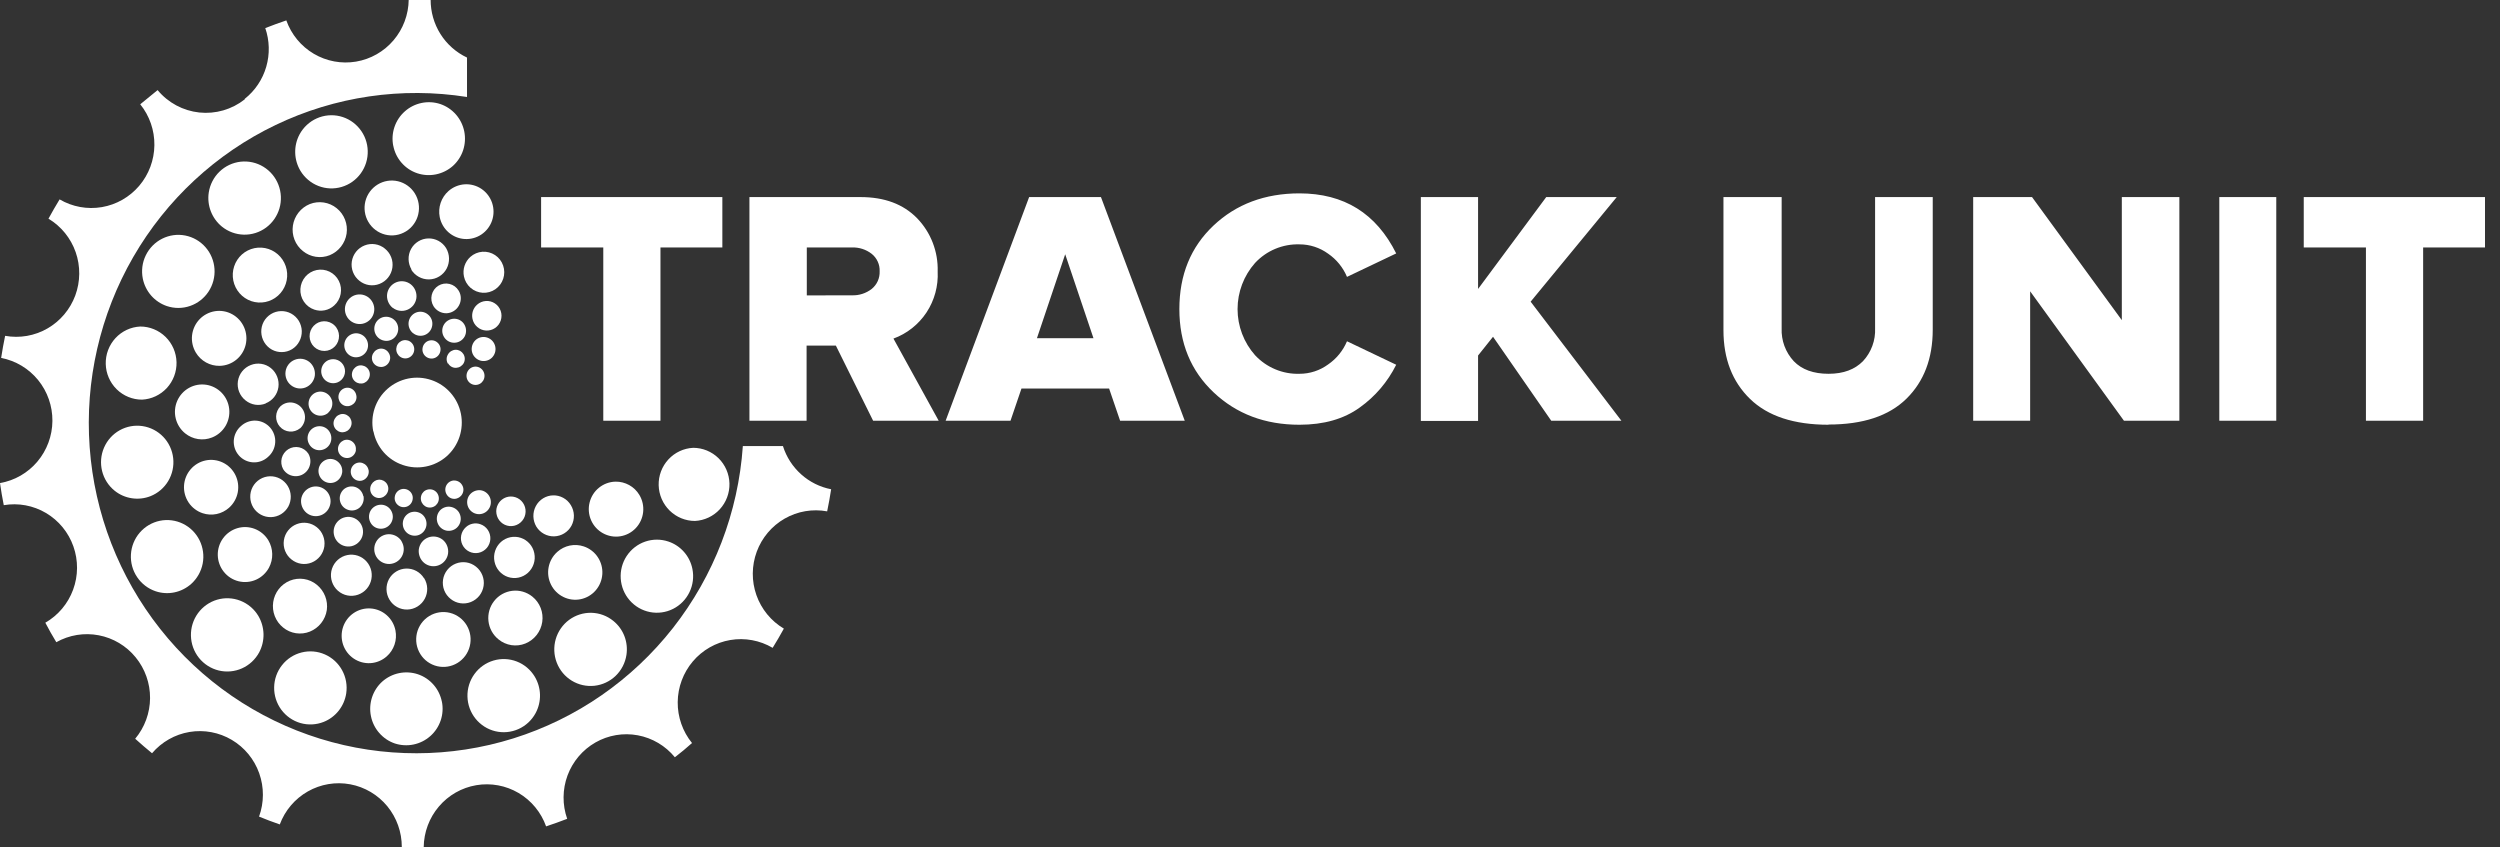 <svg width="118" height="40" viewBox="0 0 118 40" fill="none" xmlns="http://www.w3.org/2000/svg">
<rect x="0" y="0" width="118" height="40" fill="#333333" stroke="none"/>
<g clip-path="url(#clip0)">
<path d="M11.549 4.691C10.941 5.169 10.173 5.391 9.406 5.31C8.639 5.228 7.933 4.849 7.439 4.253C7.168 4.476 6.895 4.7 6.619 4.922C7.059 5.467 7.296 6.15 7.287 6.853C7.279 7.556 7.026 8.233 6.573 8.767C6.12 9.301 5.496 9.658 4.809 9.776C4.122 9.893 3.416 9.764 2.813 9.411C2.631 9.709 2.457 10.013 2.288 10.322C2.886 10.681 3.341 11.241 3.572 11.903C3.803 12.566 3.796 13.289 3.553 13.947C3.309 14.605 2.844 15.156 2.239 15.504C1.635 15.852 0.928 15.975 0.242 15.851C0.17 16.198 0.108 16.544 0.054 16.894C0.739 17.026 1.357 17.395 1.799 17.939C2.242 18.483 2.48 19.167 2.474 19.87C2.468 20.573 2.216 21.252 1.764 21.788C1.312 22.324 0.688 22.682 0 22.801C0.05 23.153 0.11 23.504 0.178 23.844C0.865 23.727 1.571 23.858 2.172 24.214C2.773 24.57 3.23 25.127 3.464 25.789C3.698 26.451 3.694 27.175 3.451 27.833C3.209 28.492 2.744 29.044 2.139 29.392C2.302 29.705 2.475 30.011 2.658 30.312C3.267 29.97 3.975 29.854 4.659 29.985C5.343 30.115 5.961 30.483 6.403 31.026C6.846 31.568 7.087 32.249 7.083 32.951C7.079 33.653 6.83 34.332 6.381 34.869C6.64 35.102 6.905 35.332 7.176 35.553C7.631 35.02 8.256 34.664 8.944 34.549C9.632 34.434 10.339 34.566 10.94 34.922C11.542 35.278 12 35.835 12.235 36.498C12.47 37.16 12.467 37.884 12.227 38.544C12.547 38.676 12.873 38.799 13.206 38.913C13.451 38.254 13.919 37.703 14.527 37.357C15.134 37.011 15.844 36.891 16.53 37.019C17.216 37.147 17.837 37.514 18.282 38.056C18.727 38.599 18.968 39.281 18.965 39.985C19.314 39.998 19.664 40 19.999 39.985C20.007 39.282 20.26 38.603 20.714 38.069C21.168 37.534 21.793 37.178 22.481 37.061C23.169 36.944 23.876 37.075 24.479 37.43C25.081 37.785 25.54 38.343 25.776 39.005C26.111 38.894 26.443 38.775 26.771 38.648C26.538 37.986 26.544 37.261 26.787 36.602C27.031 35.944 27.497 35.392 28.104 35.045C28.71 34.699 29.419 34.578 30.105 34.706C30.79 34.834 31.41 35.201 31.854 35.743C32.129 35.534 32.4 35.303 32.663 35.071C32.22 34.526 31.981 33.842 31.988 33.138C31.995 32.434 32.248 31.755 32.701 31.219C33.155 30.684 33.781 30.326 34.47 30.209C35.158 30.092 35.866 30.223 36.469 30.578C36.652 30.282 36.829 29.98 36.998 29.671C36.396 29.314 35.937 28.754 35.703 28.09C35.469 27.426 35.475 26.7 35.718 26.04C35.962 25.379 36.429 24.826 37.037 24.478C37.645 24.13 38.354 24.009 39.042 24.136C39.114 23.79 39.176 23.443 39.23 23.093C38.704 22.991 38.215 22.748 37.815 22.389C37.414 22.03 37.117 21.57 36.955 21.055H35.062C34.846 24.187 33.696 27.179 31.764 29.641C29.832 32.103 27.208 33.919 24.235 34.851C21.263 35.783 18.08 35.789 15.104 34.866C12.128 33.944 9.498 32.137 7.558 29.681C5.618 27.226 4.459 24.238 4.232 21.107C4.005 17.976 4.722 14.849 6.287 12.136C7.853 9.423 10.195 7.249 13.006 5.901C15.817 4.552 18.967 4.091 22.043 4.578V2.717C21.528 2.474 21.093 2.088 20.788 1.604C20.484 1.12 20.324 0.558 20.326 -0.015C19.976 -0.027 19.627 -0.032 19.291 -0.015C19.283 0.688 19.029 1.366 18.575 1.901C18.121 2.435 17.496 2.791 16.808 2.908C16.12 3.024 15.413 2.893 14.811 2.538C14.209 2.183 13.75 1.625 13.514 0.963C13.179 1.074 12.85 1.199 12.521 1.326C12.724 1.915 12.74 2.552 12.567 3.151C12.394 3.749 12.04 4.278 11.555 4.663L11.549 4.691Z" fill="white"/>
<path d="M31.174 19.858H28.475V11.68H25.54V9.302H34.095V11.68H31.174V19.862V19.858ZM44.314 19.858H41.211L39.453 16.312H38.071V19.858H35.373V9.302H40.617C41.747 9.302 42.636 9.635 43.286 10.299C43.607 10.631 43.859 11.025 44.026 11.457C44.193 11.889 44.272 12.351 44.258 12.815C44.292 13.498 44.108 14.175 43.733 14.745C43.357 15.315 42.809 15.748 42.171 15.981L44.306 19.858H44.314ZM40.216 13.939C40.55 13.95 40.877 13.844 41.143 13.639C41.266 13.539 41.365 13.412 41.43 13.267C41.495 13.122 41.526 12.963 41.519 12.804C41.526 12.647 41.495 12.49 41.429 12.347C41.364 12.204 41.266 12.078 41.143 11.98C40.877 11.775 40.55 11.669 40.216 11.68H38.081V13.943L40.216 13.939ZM55.937 19.858H52.869L52.35 18.34H48.213L47.696 19.858H44.634L48.575 9.302H51.965L55.92 19.858H55.937ZM51.612 15.964L50.277 12.001L48.943 15.964H51.612ZM61.334 20.048C59.712 20.048 58.362 19.539 57.284 18.521C56.205 17.503 55.666 16.192 55.666 14.588C55.666 12.973 56.203 11.66 57.275 10.648C58.348 9.635 59.701 9.129 61.334 9.127C63.437 9.127 64.959 10.072 65.901 11.962L63.578 13.069C63.393 12.627 63.085 12.247 62.691 11.976C62.296 11.688 61.821 11.533 61.334 11.534C60.943 11.522 60.554 11.594 60.192 11.746C59.831 11.897 59.506 12.124 59.238 12.412C58.707 13.011 58.413 13.786 58.413 14.589C58.413 15.392 58.707 16.167 59.238 16.765C59.506 17.053 59.831 17.28 60.193 17.431C60.554 17.583 60.943 17.655 61.334 17.643C61.822 17.644 62.297 17.489 62.691 17.199C63.084 16.929 63.392 16.55 63.578 16.108L65.901 17.216C65.501 18.02 64.911 18.713 64.182 19.233C63.434 19.776 62.484 20.048 61.334 20.048ZM76.527 19.858H73.218L70.471 15.895L69.765 16.78V19.867H67.064V9.302H69.765V13.639L72.982 9.302H76.31L72.246 14.239L76.529 19.858H76.527ZM86.308 20.048C84.675 20.048 83.44 19.642 82.603 18.83C81.766 18.018 81.347 16.936 81.347 15.585V9.302H84.094V15.491C84.082 15.776 84.126 16.061 84.224 16.328C84.323 16.596 84.473 16.841 84.667 17.049C85.048 17.445 85.596 17.643 86.308 17.643C87.019 17.643 87.549 17.435 87.931 17.049C88.125 16.841 88.276 16.596 88.374 16.328C88.473 16.061 88.517 15.776 88.504 15.491V9.302H91.225V15.56C91.225 16.919 90.811 18.006 89.983 18.82C89.156 19.633 87.929 20.039 86.303 20.038L86.308 20.048ZM102.856 19.858H100.25L95.823 13.749V19.858H93.134V9.302H95.912L100.15 15.111V9.302H102.866V19.858H102.856ZM107.44 19.858H104.751V9.302H107.44V19.858ZM114.361 19.858H111.672V11.68H108.737V9.302H117.292V11.68H114.372V19.862L114.361 19.858Z" fill="white"/>
<path fill-rule="evenodd" clip-rule="evenodd" d="M18.563 6.883C18.621 7.181 18.756 7.458 18.956 7.685C19.155 7.913 19.41 8.083 19.696 8.178C19.982 8.273 20.287 8.29 20.581 8.23C20.876 8.169 21.15 8.032 21.376 7.832C21.599 7.631 21.766 7.375 21.86 7.089C21.954 6.803 21.972 6.497 21.913 6.201C21.853 5.906 21.718 5.631 21.52 5.405C21.322 5.179 21.069 5.009 20.786 4.912C20.501 4.817 20.196 4.798 19.902 4.859C19.608 4.919 19.334 5.056 19.109 5.256C18.882 5.456 18.713 5.712 18.617 5.999C18.521 6.287 18.502 6.594 18.563 6.891V6.883Z" fill="white"/>
<path fill-rule="evenodd" clip-rule="evenodd" d="M10.474 10.696C10.768 10.934 11.132 11.067 11.508 11.076C11.886 11.084 12.255 10.967 12.559 10.742C12.863 10.517 13.085 10.197 13.191 9.832C13.296 9.467 13.279 9.077 13.142 8.723C13.006 8.368 12.757 8.07 12.434 7.872C12.112 7.675 11.734 7.591 11.359 7.632C10.984 7.674 10.633 7.839 10.361 8.102C10.089 8.365 9.91 8.712 9.853 9.088C9.808 9.387 9.842 9.693 9.951 9.975C10.06 10.257 10.24 10.505 10.474 10.696Z" fill="white"/>
<path fill-rule="evenodd" clip-rule="evenodd" d="M20.755 10.247C20.811 10.526 20.956 10.778 21.169 10.965C21.381 11.152 21.649 11.263 21.93 11.281C22.212 11.3 22.491 11.223 22.726 11.065C22.96 10.907 23.136 10.675 23.227 10.406C23.317 10.137 23.317 9.845 23.227 9.576C23.136 9.306 22.96 9.075 22.726 8.916C22.491 8.758 22.212 8.682 21.93 8.7C21.649 8.719 21.381 8.83 21.169 9.017C20.999 9.167 20.871 9.36 20.798 9.576C20.725 9.792 20.711 10.024 20.755 10.247Z" fill="white"/>
<path fill-rule="evenodd" clip-rule="evenodd" d="M14.295 11.849C14.47 11.992 14.68 12.086 14.903 12.12C15.126 12.155 15.353 12.129 15.563 12.045C15.771 11.959 15.954 11.82 16.093 11.643C16.233 11.465 16.325 11.253 16.359 11.029C16.393 10.805 16.367 10.575 16.284 10.364C16.202 10.153 16.066 9.967 15.89 9.826C15.714 9.684 15.504 9.592 15.282 9.558C15.059 9.524 14.832 9.549 14.622 9.632C14.413 9.717 14.23 9.855 14.09 10.033C13.95 10.211 13.859 10.423 13.825 10.648C13.792 10.872 13.818 11.101 13.9 11.312C13.982 11.523 14.119 11.708 14.295 11.849Z" fill="white"/>
<path fill-rule="evenodd" clip-rule="evenodd" d="M16.963 13.253C17.095 13.36 17.252 13.43 17.42 13.456C17.587 13.481 17.758 13.462 17.915 13.399C18.074 13.337 18.213 13.234 18.319 13.1C18.426 12.966 18.495 12.806 18.52 12.637C18.545 12.467 18.525 12.294 18.462 12.135C18.399 11.975 18.295 11.836 18.161 11.73C18.029 11.623 17.872 11.553 17.705 11.528C17.538 11.502 17.367 11.522 17.21 11.584C17.051 11.646 16.911 11.749 16.805 11.883C16.699 12.017 16.63 12.177 16.605 12.346C16.58 12.516 16.6 12.689 16.663 12.848C16.726 13.008 16.829 13.147 16.963 13.253Z" fill="white"/>
<path fill-rule="evenodd" clip-rule="evenodd" d="M21.898 13.048C21.941 13.257 22.051 13.446 22.211 13.585C22.372 13.724 22.573 13.806 22.784 13.819C22.995 13.831 23.205 13.773 23.38 13.653C23.555 13.533 23.686 13.358 23.752 13.156C23.819 12.954 23.817 12.735 23.748 12.533C23.679 12.331 23.546 12.159 23.369 12.041C23.192 11.924 22.982 11.868 22.771 11.883C22.56 11.898 22.36 11.983 22.202 12.124C22.075 12.238 21.98 12.383 21.926 12.545C21.873 12.707 21.863 12.881 21.898 13.048Z" fill="white"/>
<path fill-rule="evenodd" clip-rule="evenodd" d="M18.538 14.527C18.633 14.602 18.747 14.65 18.867 14.667C18.987 14.684 19.109 14.669 19.222 14.623C19.334 14.578 19.433 14.504 19.509 14.409C19.584 14.313 19.634 14.199 19.652 14.079C19.669 13.957 19.654 13.832 19.609 13.718C19.564 13.604 19.491 13.503 19.396 13.426C19.3 13.349 19.186 13.299 19.065 13.281C18.943 13.263 18.82 13.277 18.706 13.323C18.592 13.368 18.492 13.443 18.416 13.54C18.34 13.637 18.291 13.752 18.273 13.874C18.257 13.996 18.272 14.12 18.317 14.234C18.362 14.348 18.435 14.449 18.529 14.527H18.538Z" fill="white"/>
<path fill-rule="evenodd" clip-rule="evenodd" d="M22.3 15.044C22.33 15.195 22.409 15.331 22.525 15.432C22.64 15.533 22.785 15.592 22.937 15.601C23.089 15.611 23.24 15.569 23.367 15.483C23.493 15.397 23.588 15.271 23.636 15.125C23.684 14.979 23.683 14.821 23.634 14.676C23.584 14.53 23.488 14.406 23.36 14.321C23.233 14.236 23.082 14.196 22.93 14.207C22.777 14.218 22.633 14.279 22.519 14.381C22.427 14.462 22.359 14.566 22.32 14.683C22.282 14.799 22.275 14.924 22.3 15.044Z" fill="white"/>
<path fill-rule="evenodd" clip-rule="evenodd" d="M19.497 15.724C19.573 15.787 19.665 15.828 19.762 15.843C19.86 15.858 19.96 15.847 20.051 15.811C20.143 15.775 20.224 15.715 20.285 15.637C20.347 15.559 20.386 15.466 20.401 15.368C20.417 15.269 20.406 15.168 20.37 15.075C20.333 14.982 20.272 14.901 20.194 14.84C20.117 14.777 20.025 14.735 19.927 14.72C19.829 14.704 19.729 14.716 19.637 14.752C19.546 14.789 19.465 14.85 19.404 14.928C19.343 15.005 19.303 15.098 19.288 15.196C19.274 15.295 19.285 15.395 19.321 15.488C19.357 15.58 19.416 15.662 19.492 15.724H19.497Z" fill="white"/>
<path fill-rule="evenodd" clip-rule="evenodd" d="M15.322 16.565C15.414 16.563 15.504 16.543 15.587 16.506C15.671 16.468 15.746 16.415 15.809 16.349C15.873 16.282 15.922 16.204 15.955 16.118C15.988 16.032 16.004 15.94 16.002 15.848C16 15.756 15.98 15.666 15.943 15.581C15.906 15.497 15.854 15.421 15.787 15.357C15.722 15.294 15.644 15.244 15.559 15.211C15.474 15.177 15.383 15.161 15.291 15.163C15.107 15.167 14.932 15.245 14.805 15.38C14.677 15.514 14.608 15.694 14.612 15.88C14.616 16.066 14.693 16.242 14.826 16.371C14.96 16.499 15.138 16.569 15.322 16.565Z" fill="white"/>
<path fill-rule="evenodd" clip-rule="evenodd" d="M13.302 16.619C13.472 16.618 13.639 16.571 13.785 16.482C13.931 16.392 14.05 16.265 14.129 16.112C14.209 15.962 14.248 15.794 14.244 15.624C14.239 15.454 14.19 15.288 14.102 15.142C14.014 14.999 13.891 14.881 13.743 14.8C13.596 14.72 13.43 14.679 13.263 14.684C13.095 14.688 12.932 14.736 12.789 14.824C12.646 14.912 12.528 15.036 12.447 15.184C12.367 15.334 12.327 15.503 12.332 15.674C12.337 15.844 12.386 16.011 12.474 16.156C12.562 16.302 12.686 16.421 12.834 16.503C12.982 16.584 13.149 16.624 13.318 16.619H13.302Z" fill="white"/>
<path fill-rule="evenodd" clip-rule="evenodd" d="M16.825 16.863C16.924 16.86 17.021 16.83 17.105 16.778C17.19 16.726 17.259 16.652 17.307 16.565C17.353 16.477 17.375 16.38 17.372 16.281C17.368 16.182 17.34 16.086 17.288 16.002C17.237 15.917 17.165 15.848 17.079 15.801C16.993 15.753 16.896 15.729 16.798 15.73C16.7 15.733 16.603 15.762 16.519 15.814C16.435 15.866 16.366 15.939 16.318 16.027C16.271 16.114 16.248 16.213 16.25 16.312C16.253 16.412 16.281 16.509 16.333 16.594C16.384 16.679 16.456 16.749 16.543 16.797C16.629 16.845 16.727 16.868 16.825 16.865V16.863Z" fill="white"/>
<path fill-rule="evenodd" clip-rule="evenodd" d="M20.1 16.83C20.158 16.877 20.229 16.908 20.303 16.919C20.378 16.931 20.454 16.922 20.524 16.894C20.594 16.866 20.655 16.82 20.701 16.76C20.748 16.701 20.778 16.63 20.788 16.554C20.801 16.48 20.793 16.404 20.765 16.334C20.738 16.263 20.692 16.202 20.633 16.156C20.575 16.108 20.505 16.077 20.43 16.066C20.356 16.055 20.279 16.064 20.209 16.091C20.14 16.119 20.078 16.166 20.032 16.225C19.985 16.285 19.955 16.356 19.945 16.431C19.932 16.506 19.94 16.582 19.968 16.652C19.995 16.722 20.041 16.784 20.1 16.83Z" fill="white"/>
<path fill-rule="evenodd" clip-rule="evenodd" d="M22.274 16.588C22.294 16.685 22.339 16.776 22.405 16.85C22.47 16.924 22.554 16.98 22.647 17.012C22.741 17.044 22.841 17.05 22.938 17.03C23.035 17.011 23.125 16.966 23.199 16.901C23.273 16.834 23.328 16.75 23.36 16.655C23.391 16.56 23.397 16.459 23.377 16.361C23.357 16.263 23.312 16.172 23.246 16.097C23.18 16.023 23.096 15.967 23.002 15.935C22.909 15.903 22.808 15.896 22.711 15.916C22.614 15.936 22.524 15.981 22.45 16.048C22.377 16.115 22.323 16.2 22.292 16.294C22.261 16.389 22.255 16.49 22.274 16.588Z" fill="white"/>
<path fill-rule="evenodd" clip-rule="evenodd" d="M10.373 17.268C10.656 17.261 10.929 17.161 11.15 16.982C11.37 16.804 11.527 16.556 11.594 16.279C11.661 16.002 11.636 15.71 11.522 15.449C11.408 15.187 11.212 14.971 10.964 14.834C10.716 14.696 10.43 14.645 10.15 14.688C9.87 14.732 9.612 14.867 9.416 15.072C9.22 15.278 9.097 15.544 9.065 15.828C9.034 16.111 9.097 16.398 9.243 16.642C9.36 16.837 9.526 16.998 9.725 17.108C9.923 17.218 10.146 17.273 10.373 17.268Z" fill="white"/>
<path fill-rule="evenodd" clip-rule="evenodd" d="M17.998 17.322C18.073 17.319 18.146 17.297 18.21 17.257C18.274 17.217 18.326 17.161 18.362 17.095C18.399 17.028 18.418 16.953 18.416 16.877C18.414 16.801 18.391 16.727 18.35 16.663C18.312 16.597 18.258 16.543 18.192 16.507C18.127 16.47 18.052 16.452 17.977 16.454C17.903 16.457 17.83 16.479 17.766 16.519C17.702 16.558 17.65 16.614 17.613 16.68C17.574 16.745 17.554 16.819 17.554 16.895C17.554 16.972 17.574 17.046 17.613 17.111C17.652 17.176 17.707 17.23 17.773 17.266C17.839 17.303 17.913 17.321 17.988 17.32L17.998 17.322Z" fill="white"/>
<path fill-rule="evenodd" clip-rule="evenodd" d="M22.027 17.823C22.041 17.897 22.075 17.966 22.125 18.023C22.174 18.08 22.238 18.122 22.309 18.146C22.38 18.171 22.456 18.175 22.53 18.16C22.604 18.145 22.672 18.111 22.728 18.06C22.783 18.009 22.825 17.945 22.848 17.873C22.871 17.801 22.875 17.724 22.86 17.65C22.845 17.576 22.811 17.507 22.761 17.45C22.711 17.393 22.648 17.351 22.577 17.326C22.507 17.302 22.431 17.297 22.358 17.313C22.285 17.328 22.218 17.363 22.163 17.414C22.106 17.465 22.064 17.531 22.04 17.604C22.017 17.677 22.013 17.756 22.029 17.831L22.027 17.823Z" fill="white"/>
<path fill-rule="evenodd" clip-rule="evenodd" d="M6.704 18.863C7.15 18.841 7.57 18.644 7.875 18.314C8.179 17.983 8.343 17.546 8.332 17.096C8.321 16.645 8.135 16.217 7.815 15.902C7.495 15.588 7.066 15.411 6.619 15.412C6.172 15.434 5.752 15.631 5.448 15.961C5.144 16.292 4.98 16.729 4.991 17.179C5.002 17.63 5.187 18.058 5.507 18.373C5.827 18.688 6.257 18.864 6.704 18.863Z" fill="white"/>
<path fill-rule="evenodd" clip-rule="evenodd" d="M16.681 19.064C16.74 19.014 16.783 18.948 16.807 18.874C16.831 18.801 16.834 18.722 16.815 18.646C16.8 18.572 16.766 18.503 16.716 18.446C16.666 18.389 16.603 18.346 16.532 18.321C16.462 18.298 16.386 18.294 16.314 18.309C16.241 18.325 16.174 18.359 16.118 18.409C16.061 18.46 16.019 18.526 15.995 18.599C15.972 18.672 15.968 18.75 15.984 18.826C16 18.9 16.034 18.969 16.084 19.026C16.133 19.083 16.196 19.126 16.267 19.151C16.338 19.174 16.413 19.178 16.486 19.163C16.558 19.147 16.625 19.113 16.681 19.064Z" fill="white"/>
<path fill-rule="evenodd" clip-rule="evenodd" d="M15.499 19.468C15.573 19.402 15.628 19.318 15.659 19.223C15.69 19.128 15.695 19.027 15.675 18.93C15.653 18.834 15.607 18.745 15.542 18.672C15.476 18.599 15.393 18.544 15.3 18.513C15.207 18.481 15.106 18.475 15.01 18.495C14.913 18.515 14.823 18.561 14.75 18.628C14.677 18.694 14.622 18.779 14.591 18.873C14.561 18.968 14.555 19.068 14.574 19.166C14.594 19.263 14.638 19.354 14.704 19.429C14.769 19.504 14.853 19.56 14.947 19.592C15.04 19.623 15.141 19.63 15.238 19.61C15.335 19.59 15.425 19.545 15.499 19.479V19.468Z" fill="white"/>
<path fill-rule="evenodd" clip-rule="evenodd" d="M14.163 20.219C14.254 20.138 14.322 20.033 14.361 19.917C14.399 19.8 14.407 19.675 14.382 19.555C14.358 19.435 14.302 19.323 14.221 19.231C14.14 19.14 14.036 19.071 13.921 19.032C13.805 18.992 13.682 18.985 13.562 19.009C13.443 19.034 13.332 19.09 13.242 19.172C13.114 19.298 13.039 19.468 13.033 19.648C13.026 19.828 13.089 20.003 13.208 20.137C13.326 20.272 13.492 20.355 13.67 20.369C13.848 20.384 14.024 20.328 14.163 20.215V20.219Z" fill="white"/>
<path fill-rule="evenodd" clip-rule="evenodd" d="M16.793 21.25C16.805 21.175 16.797 21.099 16.77 21.029C16.742 20.959 16.697 20.897 16.638 20.851C16.581 20.804 16.512 20.773 16.44 20.761C16.367 20.749 16.293 20.757 16.224 20.784C16.155 20.814 16.094 20.86 16.047 20.92C16 20.979 15.969 21.05 15.957 21.124C15.946 21.199 15.954 21.276 15.981 21.346C16.009 21.416 16.054 21.478 16.112 21.525C16.171 21.573 16.241 21.603 16.315 21.614C16.389 21.626 16.465 21.617 16.534 21.59C16.604 21.561 16.666 21.515 16.712 21.455C16.759 21.396 16.79 21.325 16.801 21.25H16.793Z" fill="white"/>
<path fill-rule="evenodd" clip-rule="evenodd" d="M12.648 21.569C12.746 21.485 12.827 21.383 12.886 21.268C12.944 21.153 12.979 21.027 12.989 20.898C12.999 20.769 12.983 20.639 12.942 20.516C12.901 20.394 12.837 20.28 12.752 20.183C12.667 20.086 12.564 20.007 12.449 19.95C12.333 19.894 12.208 19.861 12.08 19.854C11.951 19.847 11.823 19.866 11.702 19.91C11.582 19.953 11.471 20.021 11.376 20.108C11.278 20.192 11.197 20.294 11.139 20.409C11.08 20.524 11.045 20.65 11.035 20.779C11.026 20.908 11.042 21.038 11.082 21.16C11.123 21.283 11.188 21.396 11.273 21.494C11.357 21.591 11.46 21.67 11.576 21.727C11.691 21.783 11.817 21.816 11.945 21.823C12.073 21.83 12.201 21.811 12.322 21.767C12.443 21.724 12.554 21.656 12.648 21.569Z" fill="white"/>
<path fill-rule="evenodd" clip-rule="evenodd" d="M16.149 22.317C16.163 22.218 16.152 22.117 16.116 22.024C16.079 21.931 16.019 21.85 15.942 21.788C15.866 21.724 15.774 21.683 15.676 21.668C15.579 21.653 15.479 21.665 15.387 21.702C15.296 21.739 15.216 21.799 15.154 21.876C15.093 21.954 15.053 22.046 15.038 22.144C15.023 22.243 15.035 22.343 15.071 22.436C15.107 22.529 15.166 22.61 15.243 22.672C15.32 22.735 15.412 22.775 15.51 22.791C15.607 22.806 15.707 22.795 15.799 22.759C15.89 22.722 15.97 22.662 16.03 22.584C16.091 22.507 16.131 22.415 16.147 22.317H16.149Z" fill="white"/>
<path fill-rule="evenodd" clip-rule="evenodd" d="M18.269 22.847C18.23 22.783 18.174 22.73 18.109 22.693C18.043 22.657 17.97 22.638 17.895 22.638C17.82 22.642 17.747 22.665 17.683 22.704C17.62 22.744 17.567 22.8 17.53 22.866C17.493 22.931 17.473 23.006 17.473 23.082C17.473 23.157 17.493 23.232 17.53 23.297C17.568 23.363 17.623 23.418 17.689 23.454C17.755 23.491 17.83 23.509 17.905 23.506C17.98 23.503 18.052 23.481 18.116 23.442C18.18 23.402 18.233 23.347 18.269 23.281C18.308 23.216 18.329 23.141 18.329 23.065C18.329 22.989 18.308 22.914 18.269 22.849V22.847Z" fill="white"/>
<path fill-rule="evenodd" clip-rule="evenodd" d="M20.418 23.116C20.347 23.093 20.272 23.088 20.2 23.104C20.127 23.119 20.06 23.152 20.004 23.201C19.949 23.253 19.907 23.317 19.884 23.389C19.861 23.461 19.857 23.538 19.872 23.612C19.887 23.686 19.922 23.755 19.971 23.812C20.021 23.868 20.084 23.911 20.155 23.936C20.226 23.959 20.302 23.964 20.375 23.948C20.449 23.933 20.517 23.898 20.573 23.848C20.628 23.797 20.67 23.733 20.693 23.662C20.716 23.59 20.721 23.513 20.705 23.439C20.69 23.365 20.656 23.296 20.607 23.239C20.557 23.183 20.493 23.14 20.422 23.116H20.418Z" fill="white"/>
<path fill-rule="evenodd" clip-rule="evenodd" d="M10.814 23.963C11.025 23.774 11.168 23.521 11.222 23.242C11.275 22.963 11.236 22.674 11.11 22.42C10.984 22.166 10.778 21.96 10.525 21.836C10.271 21.712 9.984 21.675 9.708 21.732C9.432 21.789 9.182 21.936 8.998 22.151C8.813 22.365 8.703 22.635 8.686 22.919C8.669 23.203 8.746 23.484 8.903 23.72C9.061 23.955 9.291 24.131 9.559 24.222C9.772 24.294 10 24.308 10.221 24.263C10.441 24.217 10.646 24.114 10.814 23.963Z" fill="white"/>
<path fill-rule="evenodd" clip-rule="evenodd" d="M15.595 23.763C15.614 23.641 15.6 23.516 15.555 23.401C15.51 23.286 15.435 23.186 15.338 23.11C15.242 23.034 15.128 22.984 15.007 22.967C14.886 22.949 14.763 22.963 14.649 23.009C14.535 23.054 14.435 23.129 14.359 23.225C14.283 23.322 14.233 23.436 14.215 23.558C14.199 23.68 14.214 23.804 14.259 23.918C14.304 24.032 14.377 24.133 14.472 24.211C14.568 24.288 14.682 24.338 14.803 24.356C14.924 24.374 15.048 24.36 15.162 24.314C15.276 24.269 15.376 24.194 15.452 24.097C15.528 24 15.577 23.885 15.595 23.763Z" fill="white"/>
<path fill-rule="evenodd" clip-rule="evenodd" d="M18.456 24.092C18.405 24.007 18.334 23.937 18.247 23.89C18.161 23.842 18.064 23.819 17.965 23.823C17.866 23.825 17.769 23.854 17.685 23.906C17.6 23.958 17.531 24.031 17.483 24.119C17.437 24.207 17.414 24.306 17.417 24.405C17.42 24.505 17.449 24.602 17.5 24.687C17.55 24.772 17.622 24.842 17.708 24.889C17.795 24.936 17.892 24.959 17.99 24.956C18.089 24.954 18.186 24.925 18.271 24.873C18.356 24.821 18.425 24.747 18.472 24.66C18.52 24.572 18.544 24.473 18.541 24.374C18.538 24.274 18.508 24.177 18.456 24.092Z" fill="white"/>
<path fill-rule="evenodd" clip-rule="evenodd" d="M21.361 23.946C21.267 23.914 21.166 23.906 21.068 23.925C20.971 23.945 20.88 23.989 20.804 24.055C20.732 24.122 20.677 24.207 20.646 24.302C20.616 24.396 20.609 24.497 20.629 24.595C20.648 24.693 20.692 24.785 20.757 24.861C20.822 24.936 20.906 24.993 21 25.026C21.094 25.058 21.195 25.065 21.293 25.045C21.39 25.026 21.481 24.981 21.556 24.915C21.63 24.848 21.686 24.764 21.718 24.669C21.75 24.573 21.756 24.472 21.736 24.373C21.717 24.275 21.672 24.184 21.606 24.109C21.54 24.034 21.455 23.978 21.361 23.946Z" fill="white"/>
<path fill-rule="evenodd" clip-rule="evenodd" d="M22.669 24.741C22.554 24.701 22.43 24.693 22.311 24.718C22.192 24.742 22.081 24.798 21.991 24.881C21.876 24.983 21.798 25.12 21.768 25.272C21.739 25.423 21.76 25.58 21.828 25.719C21.897 25.857 22.008 25.968 22.146 26.036C22.284 26.104 22.439 26.124 22.59 26.093C22.739 26.062 22.875 25.982 22.976 25.865C23.076 25.748 23.135 25.602 23.144 25.448C23.153 25.294 23.112 25.141 23.026 25.013C22.94 24.885 22.814 24.789 22.669 24.741Z" fill="white"/>
<path fill-rule="evenodd" clip-rule="evenodd" d="M15.309 25.782C15.332 25.613 15.312 25.442 15.249 25.285C15.187 25.127 15.084 24.989 14.952 24.884C14.821 24.778 14.664 24.709 14.497 24.684C14.331 24.659 14.161 24.677 14.004 24.739C13.845 24.8 13.706 24.904 13.6 25.037C13.493 25.171 13.424 25.331 13.399 25.501C13.374 25.67 13.394 25.843 13.457 26.003C13.52 26.162 13.624 26.302 13.758 26.407C13.89 26.514 14.047 26.584 14.214 26.61C14.381 26.635 14.552 26.616 14.709 26.553C14.866 26.49 15.004 26.386 15.11 26.253C15.215 26.119 15.284 25.96 15.309 25.792V25.782Z" fill="white"/>
<path fill-rule="evenodd" clip-rule="evenodd" d="M18.958 25.55C18.894 25.446 18.804 25.361 18.698 25.302C18.591 25.244 18.472 25.213 18.35 25.214C18.228 25.216 18.108 25.251 18.003 25.314C17.898 25.377 17.811 25.468 17.752 25.576C17.692 25.683 17.662 25.805 17.664 25.929C17.666 26.052 17.7 26.173 17.763 26.279C17.826 26.385 17.916 26.472 18.023 26.532C18.13 26.592 18.251 26.622 18.373 26.62C18.495 26.618 18.615 26.583 18.72 26.519C18.825 26.456 18.912 26.365 18.971 26.257C19.03 26.15 19.06 26.028 19.057 25.905C19.054 25.781 19.019 25.661 18.954 25.556L18.958 25.55Z" fill="white"/>
<path fill-rule="evenodd" clip-rule="evenodd" d="M24.585 25.387C24.425 25.333 24.254 25.323 24.089 25.357C23.924 25.391 23.77 25.468 23.644 25.581C23.518 25.695 23.423 25.84 23.37 26.002C23.316 26.165 23.306 26.338 23.34 26.505C23.373 26.672 23.449 26.828 23.56 26.955C23.672 27.083 23.814 27.179 23.974 27.233C24.134 27.287 24.306 27.298 24.471 27.264C24.637 27.23 24.79 27.152 24.916 27.039C25.042 26.925 25.137 26.78 25.19 26.618C25.244 26.456 25.254 26.283 25.22 26.115C25.188 25.948 25.112 25.793 25 25.665C24.889 25.537 24.745 25.441 24.585 25.387Z" fill="white"/>
<path fill-rule="evenodd" clip-rule="evenodd" d="M9.022 27.563C9.303 27.311 9.495 26.973 9.567 26.6C9.639 26.227 9.586 25.841 9.418 25.501C9.25 25.162 8.976 24.887 8.637 24.721C8.299 24.555 7.915 24.505 7.546 24.581C7.177 24.657 6.844 24.853 6.596 25.14C6.349 25.426 6.203 25.787 6.18 26.166C6.157 26.545 6.258 26.921 6.469 27.235C6.679 27.55 6.987 27.786 7.344 27.907C7.629 28.003 7.934 28.022 8.228 27.961C8.523 27.901 8.796 27.763 9.022 27.563Z" fill="white"/>
<path fill-rule="evenodd" clip-rule="evenodd" d="M27.558 25.792C27.345 25.719 27.116 25.705 26.895 25.75C26.675 25.796 26.47 25.899 26.302 26.051C26.091 26.239 25.948 26.493 25.895 26.772C25.841 27.051 25.881 27.34 26.007 27.594C26.133 27.848 26.338 28.053 26.592 28.177C26.845 28.302 27.132 28.338 27.408 28.282C27.684 28.225 27.934 28.078 28.119 27.863C28.304 27.648 28.413 27.378 28.43 27.095C28.447 26.811 28.371 26.53 28.213 26.294C28.056 26.059 27.825 25.882 27.558 25.792Z" fill="white"/>
<path fill-rule="evenodd" clip-rule="evenodd" d="M20.013 27.292C19.924 27.149 19.8 27.031 19.653 26.951C19.506 26.871 19.34 26.832 19.173 26.836C19.006 26.84 18.843 26.889 18.7 26.977C18.557 27.064 18.439 27.188 18.358 27.336C18.278 27.486 18.238 27.655 18.243 27.825C18.247 27.996 18.296 28.162 18.385 28.308C18.472 28.453 18.596 28.573 18.745 28.654C18.893 28.735 19.06 28.776 19.229 28.77C19.398 28.766 19.562 28.716 19.706 28.627C19.85 28.538 19.968 28.412 20.049 28.262C20.129 28.112 20.169 27.944 20.164 27.773C20.159 27.603 20.11 27.437 20.021 27.292H20.013Z" fill="white"/>
<path fill-rule="evenodd" clip-rule="evenodd" d="M31.549 25.561C31.192 25.44 30.805 25.442 30.449 25.565C30.093 25.688 29.788 25.927 29.579 26.243C29.371 26.559 29.273 26.936 29.299 27.315C29.324 27.693 29.473 28.053 29.722 28.337C29.971 28.622 30.307 28.816 30.676 28.889C31.046 28.962 31.429 28.91 31.766 28.741C32.103 28.572 32.376 28.296 32.541 27.955C32.707 27.614 32.757 27.228 32.682 26.856C32.623 26.558 32.488 26.282 32.288 26.054C32.089 25.827 31.834 25.656 31.549 25.561Z" fill="white"/>
<path fill-rule="evenodd" clip-rule="evenodd" d="M15.425 28.804C15.457 28.579 15.43 28.35 15.347 28.139C15.264 27.928 15.129 27.743 14.953 27.6C14.778 27.457 14.569 27.363 14.346 27.329C14.123 27.295 13.895 27.322 13.685 27.406C13.477 27.491 13.295 27.629 13.156 27.806C13.018 27.983 12.928 28.195 12.895 28.418C12.862 28.642 12.888 28.87 12.969 29.08C13.051 29.291 13.186 29.476 13.361 29.617C13.535 29.761 13.745 29.854 13.967 29.888C14.19 29.922 14.418 29.896 14.627 29.811C14.835 29.727 15.019 29.589 15.159 29.411C15.299 29.233 15.391 29.022 15.425 28.797V28.804Z" fill="white"/>
<path fill-rule="evenodd" clip-rule="evenodd" d="M22.035 29.526C21.948 29.378 21.833 29.248 21.697 29.146C21.56 29.043 21.405 28.968 21.24 28.927C21.074 28.885 20.903 28.877 20.734 28.903C20.566 28.929 20.404 28.988 20.259 29.078C20.113 29.167 19.987 29.285 19.887 29.424C19.788 29.563 19.716 29.721 19.677 29.888C19.639 30.056 19.633 30.229 19.661 30.398C19.69 30.568 19.751 30.73 19.842 30.875C20.022 31.163 20.307 31.367 20.636 31.445C20.964 31.522 21.309 31.466 21.597 31.289C21.885 31.112 22.093 30.828 22.174 30.498C22.256 30.168 22.206 29.818 22.035 29.526Z" fill="white"/>
<path fill-rule="evenodd" clip-rule="evenodd" d="M16.342 32.725C16.398 32.349 16.329 31.966 16.147 31.634C15.964 31.301 15.678 31.039 15.333 30.888C14.988 30.736 14.602 30.704 14.237 30.796C13.871 30.887 13.546 31.098 13.312 31.395C13.077 31.692 12.946 32.059 12.94 32.439C12.933 32.818 13.051 33.19 13.275 33.495C13.499 33.8 13.816 34.022 14.178 34.127C14.54 34.232 14.926 34.213 15.277 34.074C15.556 33.963 15.801 33.78 15.988 33.543C16.175 33.306 16.297 33.024 16.342 32.725Z" fill="white"/>
<path fill-rule="evenodd" clip-rule="evenodd" d="M25.237 31.933C25.04 31.608 24.742 31.358 24.391 31.222C24.039 31.086 23.652 31.07 23.291 31.178C22.929 31.285 22.613 31.51 22.391 31.818C22.169 32.125 22.054 32.498 22.064 32.878C22.073 33.258 22.207 33.624 22.444 33.92C22.681 34.215 23.008 34.424 23.374 34.513C23.741 34.602 24.126 34.566 24.471 34.412C24.816 34.258 25.1 33.993 25.28 33.66C25.424 33.393 25.495 33.093 25.488 32.79C25.48 32.487 25.393 32.191 25.237 31.933Z" fill="white"/>
<path fill-rule="evenodd" clip-rule="evenodd" d="M14.184 8.068C14.381 8.392 14.678 8.642 15.03 8.778C15.382 8.915 15.769 8.93 16.13 8.822C16.492 8.715 16.808 8.49 17.03 8.182C17.252 7.875 17.367 7.502 17.357 7.122C17.348 6.742 17.214 6.376 16.977 6.081C16.74 5.785 16.413 5.576 16.046 5.487C15.68 5.398 15.294 5.434 14.95 5.588C14.605 5.742 14.321 6.007 14.14 6.341C13.997 6.607 13.926 6.907 13.934 7.21C13.941 7.513 14.028 7.809 14.184 8.068Z" fill="white"/>
<path fill-rule="evenodd" clip-rule="evenodd" d="M17.385 10.474C17.472 10.622 17.587 10.752 17.723 10.854C17.859 10.957 18.015 11.031 18.18 11.073C18.345 11.115 18.517 11.123 18.686 11.097C18.854 11.071 19.015 11.011 19.161 10.922C19.306 10.833 19.433 10.715 19.532 10.576C19.632 10.437 19.704 10.279 19.742 10.111C19.781 9.944 19.787 9.771 19.758 9.602C19.73 9.432 19.669 9.27 19.578 9.125C19.398 8.837 19.113 8.633 18.784 8.555C18.456 8.478 18.11 8.534 17.822 8.711C17.534 8.888 17.327 9.172 17.245 9.502C17.164 9.832 17.214 10.181 17.385 10.474Z" fill="white"/>
<path fill-rule="evenodd" clip-rule="evenodd" d="M19.407 12.723C19.496 12.868 19.621 12.986 19.769 13.068C19.917 13.15 20.084 13.191 20.253 13.188C20.423 13.185 20.589 13.137 20.735 13.047C20.88 12.958 20.999 12.832 21.08 12.681C21.159 12.531 21.198 12.362 21.194 12.192C21.19 12.022 21.142 11.855 21.055 11.709C20.967 11.566 20.843 11.449 20.696 11.369C20.548 11.289 20.383 11.249 20.215 11.254C20.048 11.258 19.885 11.306 19.742 11.394C19.599 11.482 19.481 11.605 19.401 11.753C19.32 11.903 19.281 12.071 19.285 12.241C19.289 12.411 19.338 12.578 19.425 12.723H19.407Z" fill="white"/>
<path fill-rule="evenodd" clip-rule="evenodd" d="M11.862 14.214C12.076 14.286 12.305 14.3 12.526 14.255C12.748 14.209 12.953 14.106 13.122 13.955C13.291 13.804 13.418 13.611 13.489 13.395C13.561 13.179 13.575 12.948 13.53 12.725C13.485 12.502 13.382 12.294 13.233 12.124C13.083 11.953 12.892 11.826 12.677 11.753C12.463 11.681 12.234 11.667 12.013 11.712C11.792 11.758 11.586 11.861 11.417 12.012C11.249 12.163 11.123 12.356 11.052 12.572C10.981 12.788 10.967 13.019 11.012 13.242C11.057 13.464 11.159 13.671 11.308 13.842C11.457 14.013 11.648 14.141 11.862 14.214Z" fill="white"/>
<path fill-rule="evenodd" clip-rule="evenodd" d="M7.874 14.446C8.231 14.566 8.617 14.565 8.973 14.441C9.329 14.318 9.635 14.08 9.843 13.763C10.051 13.447 10.15 13.07 10.124 12.692C10.098 12.313 9.949 11.953 9.7 11.669C9.451 11.384 9.116 11.19 8.746 11.117C8.377 11.044 7.994 11.096 7.657 11.265C7.319 11.434 7.047 11.71 6.881 12.051C6.715 12.392 6.666 12.778 6.74 13.15C6.8 13.447 6.936 13.723 7.135 13.951C7.334 14.178 7.589 14.349 7.874 14.446Z" fill="white"/>
<path fill-rule="evenodd" clip-rule="evenodd" d="M14.833 14.613C14.993 14.668 15.164 14.679 15.33 14.645C15.495 14.611 15.649 14.533 15.774 14.418C15.932 14.277 16.039 14.087 16.079 13.878C16.119 13.669 16.09 13.452 15.995 13.262C15.901 13.071 15.747 12.918 15.557 12.824C15.367 12.731 15.152 12.704 14.945 12.746C14.738 12.789 14.551 12.899 14.412 13.06C14.274 13.221 14.192 13.424 14.179 13.636C14.166 13.849 14.223 14.06 14.342 14.236C14.46 14.413 14.633 14.545 14.833 14.613Z" fill="white"/>
<path fill-rule="evenodd" clip-rule="evenodd" d="M20.461 14.45C20.525 14.554 20.615 14.639 20.721 14.698C20.828 14.757 20.948 14.787 21.069 14.786C21.192 14.782 21.311 14.747 21.415 14.682C21.519 14.618 21.605 14.527 21.663 14.418C21.723 14.311 21.753 14.189 21.75 14.066C21.748 13.943 21.713 13.823 21.648 13.718C21.552 13.559 21.397 13.445 21.218 13.402C21.038 13.358 20.849 13.388 20.692 13.485C20.534 13.582 20.422 13.738 20.378 13.919C20.335 14.1 20.365 14.291 20.461 14.45Z" fill="white"/>
<path fill-rule="evenodd" clip-rule="evenodd" d="M16.755 15.259C16.871 15.298 16.994 15.305 17.113 15.281C17.232 15.256 17.343 15.2 17.434 15.119C17.525 15.037 17.593 14.934 17.631 14.817C17.67 14.701 17.677 14.576 17.653 14.456C17.628 14.336 17.573 14.225 17.492 14.133C17.412 14.041 17.309 13.972 17.194 13.933C17.078 13.893 16.954 13.886 16.834 13.91C16.715 13.934 16.604 13.99 16.512 14.072C16.421 14.154 16.353 14.258 16.314 14.375C16.276 14.492 16.269 14.617 16.294 14.738C16.319 14.858 16.375 14.969 16.456 15.061C16.537 15.152 16.64 15.22 16.755 15.259Z" fill="white"/>
<path fill-rule="evenodd" clip-rule="evenodd" d="M18.06 16.06C18.153 16.092 18.254 16.098 18.35 16.078C18.447 16.058 18.537 16.012 18.61 15.945C18.684 15.878 18.739 15.793 18.769 15.697C18.8 15.602 18.805 15.5 18.784 15.402C18.763 15.304 18.717 15.213 18.65 15.139C18.583 15.065 18.498 15.01 18.403 14.98C18.309 14.948 18.209 14.942 18.112 14.962C18.015 14.982 17.925 15.028 17.851 15.094C17.777 15.162 17.723 15.247 17.693 15.342C17.663 15.438 17.658 15.539 17.679 15.637C17.7 15.735 17.746 15.825 17.812 15.899C17.879 15.974 17.963 16.029 18.058 16.06H18.06Z" fill="white"/>
<path fill-rule="evenodd" clip-rule="evenodd" d="M20.959 15.908C21.01 15.993 21.082 16.062 21.169 16.11C21.255 16.157 21.353 16.18 21.451 16.177C21.55 16.175 21.647 16.146 21.731 16.094C21.816 16.042 21.885 15.969 21.933 15.881C21.979 15.793 22.001 15.694 21.998 15.595C21.995 15.496 21.967 15.399 21.916 15.314C21.866 15.229 21.793 15.159 21.706 15.111C21.62 15.064 21.522 15.041 21.424 15.044C21.325 15.047 21.229 15.076 21.144 15.128C21.059 15.18 20.99 15.253 20.942 15.341C20.895 15.428 20.871 15.527 20.874 15.627C20.877 15.726 20.906 15.823 20.959 15.908Z" fill="white"/>
<path fill-rule="evenodd" clip-rule="evenodd" d="M18.996 16.895C19.066 16.919 19.142 16.924 19.214 16.909C19.287 16.894 19.355 16.859 19.41 16.809C19.466 16.758 19.508 16.694 19.531 16.622C19.555 16.55 19.559 16.473 19.544 16.399C19.529 16.325 19.495 16.256 19.445 16.199C19.395 16.142 19.332 16.099 19.261 16.075C19.19 16.052 19.115 16.047 19.043 16.062C18.97 16.077 18.903 16.111 18.847 16.16C18.791 16.211 18.749 16.275 18.725 16.347C18.702 16.419 18.697 16.496 18.712 16.57C18.727 16.645 18.762 16.714 18.811 16.771C18.861 16.827 18.925 16.87 18.996 16.895Z" fill="white"/>
<path fill-rule="evenodd" clip-rule="evenodd" d="M21.152 17.153C21.189 17.219 21.244 17.273 21.31 17.31C21.376 17.347 21.451 17.365 21.526 17.362C21.601 17.358 21.674 17.336 21.738 17.296C21.801 17.256 21.854 17.201 21.89 17.134C21.924 17.068 21.94 16.995 21.937 16.921C21.934 16.847 21.912 16.775 21.873 16.712C21.834 16.649 21.78 16.597 21.716 16.561C21.651 16.526 21.579 16.508 21.505 16.509C21.43 16.511 21.358 16.534 21.294 16.573C21.23 16.612 21.177 16.668 21.141 16.734C21.102 16.799 21.081 16.874 21.081 16.95C21.081 17.026 21.102 17.101 21.141 17.166L21.152 17.153Z" fill="white"/>
<path fill-rule="evenodd" clip-rule="evenodd" d="M15.929 18.05C15.998 18.023 16.061 17.982 16.114 17.93C16.167 17.878 16.21 17.816 16.239 17.748C16.269 17.679 16.284 17.605 16.286 17.531C16.287 17.456 16.274 17.382 16.246 17.313C16.219 17.243 16.179 17.18 16.127 17.126C16.076 17.073 16.015 17.03 15.947 17C15.879 16.97 15.806 16.954 15.732 16.953C15.658 16.952 15.584 16.965 15.515 16.992C15.424 17.03 15.344 17.09 15.284 17.167C15.223 17.245 15.183 17.337 15.168 17.435C15.153 17.533 15.164 17.634 15.199 17.726C15.235 17.819 15.294 17.901 15.371 17.963C15.448 18.025 15.54 18.066 15.637 18.081C15.735 18.097 15.835 18.086 15.927 18.05H15.929Z" fill="white"/>
<path fill-rule="evenodd" clip-rule="evenodd" d="M17.184 18.077C17.253 18.047 17.314 18.001 17.36 17.941C17.407 17.882 17.438 17.812 17.451 17.737C17.463 17.662 17.455 17.586 17.428 17.515C17.401 17.445 17.355 17.383 17.295 17.337C17.238 17.291 17.169 17.261 17.097 17.25C17.024 17.238 16.95 17.246 16.882 17.272C16.812 17.301 16.751 17.348 16.705 17.407C16.658 17.467 16.627 17.537 16.615 17.612C16.602 17.686 16.61 17.763 16.637 17.834C16.665 17.904 16.71 17.966 16.77 18.012C16.828 18.058 16.896 18.087 16.968 18.099C17.041 18.11 17.115 18.103 17.184 18.077Z" fill="white"/>
<path fill-rule="evenodd" clip-rule="evenodd" d="M14.424 18.288C14.538 18.242 14.638 18.167 14.714 18.071C14.79 17.974 14.84 17.859 14.859 17.737C14.875 17.615 14.859 17.491 14.815 17.377C14.77 17.263 14.697 17.162 14.602 17.084C14.506 17.008 14.391 16.958 14.27 16.94C14.149 16.922 14.025 16.937 13.911 16.982C13.797 17.027 13.697 17.101 13.621 17.198C13.545 17.295 13.496 17.41 13.479 17.532C13.461 17.654 13.476 17.779 13.521 17.893C13.566 18.008 13.64 18.108 13.736 18.184C13.832 18.261 13.946 18.311 14.066 18.329C14.187 18.347 14.311 18.333 14.424 18.288Z" fill="white"/>
<path fill-rule="evenodd" clip-rule="evenodd" d="M12.541 19.036C12.699 18.974 12.837 18.872 12.943 18.738C13.048 18.605 13.116 18.446 13.141 18.277C13.164 18.109 13.144 17.937 13.082 17.779C13.02 17.62 12.918 17.481 12.787 17.374C12.655 17.267 12.498 17.198 12.331 17.173C12.164 17.148 11.993 17.167 11.836 17.23C11.677 17.291 11.537 17.394 11.43 17.528C11.323 17.662 11.254 17.822 11.229 17.992C11.204 18.162 11.224 18.335 11.287 18.494C11.351 18.654 11.455 18.793 11.589 18.899C11.721 19.006 11.879 19.076 12.046 19.102C12.213 19.127 12.384 19.108 12.541 19.045V19.036Z" fill="white"/>
<path fill-rule="evenodd" clip-rule="evenodd" d="M16.549 20.165C16.582 20.099 16.598 20.025 16.595 19.951C16.592 19.877 16.57 19.805 16.532 19.742C16.493 19.679 16.439 19.628 16.374 19.592C16.31 19.556 16.237 19.538 16.164 19.539C16.09 19.542 16.017 19.565 15.954 19.604C15.89 19.643 15.838 19.699 15.802 19.764C15.763 19.829 15.742 19.904 15.742 19.98C15.742 20.056 15.763 20.131 15.802 20.196C15.841 20.261 15.896 20.314 15.961 20.351C16.027 20.387 16.101 20.406 16.176 20.405C16.251 20.401 16.323 20.378 16.387 20.339C16.45 20.299 16.502 20.243 16.538 20.177L16.549 20.165Z" fill="white"/>
<path fill-rule="evenodd" clip-rule="evenodd" d="M10.008 20.649C10.272 20.545 10.494 20.356 10.641 20.112C10.787 19.868 10.849 19.582 10.818 19.299C10.787 19.015 10.664 18.75 10.468 18.544C10.272 18.339 10.014 18.204 9.734 18.161C9.454 18.119 9.169 18.17 8.921 18.308C8.673 18.446 8.478 18.662 8.364 18.923C8.251 19.185 8.227 19.477 8.295 19.753C8.363 20.03 8.519 20.277 8.74 20.455C8.916 20.597 9.126 20.69 9.348 20.724C9.571 20.759 9.799 20.732 10.008 20.649Z" fill="white"/>
<path fill-rule="evenodd" clip-rule="evenodd" d="M15.573 20.953C15.62 20.865 15.642 20.767 15.639 20.667C15.637 20.568 15.608 20.471 15.557 20.386C15.506 20.3 15.434 20.23 15.347 20.183C15.261 20.136 15.163 20.113 15.065 20.117C14.966 20.119 14.869 20.148 14.785 20.2C14.7 20.252 14.631 20.325 14.584 20.413C14.537 20.501 14.514 20.599 14.517 20.699C14.52 20.799 14.549 20.896 14.601 20.98C14.652 21.065 14.724 21.135 14.81 21.182C14.896 21.23 14.993 21.253 15.091 21.25C15.19 21.247 15.287 21.218 15.371 21.166C15.456 21.114 15.526 21.041 15.573 20.953Z" fill="white"/>
<path fill-rule="evenodd" clip-rule="evenodd" d="M14.568 22.109C14.625 22 14.654 21.879 14.651 21.756C14.649 21.633 14.614 21.513 14.551 21.408C14.45 21.258 14.296 21.153 14.121 21.114C13.945 21.076 13.762 21.108 13.609 21.202C13.456 21.297 13.345 21.448 13.299 21.622C13.254 21.798 13.277 21.984 13.364 22.142C13.427 22.247 13.517 22.333 13.624 22.392C13.731 22.45 13.852 22.479 13.974 22.476C14.096 22.474 14.216 22.439 14.32 22.374C14.425 22.309 14.51 22.218 14.568 22.109Z" fill="white"/>
<path fill-rule="evenodd" clip-rule="evenodd" d="M17.393 22.178C17.378 22.103 17.344 22.035 17.294 21.978C17.244 21.921 17.181 21.879 17.11 21.854C17.04 21.83 16.964 21.825 16.891 21.84C16.818 21.855 16.751 21.889 16.696 21.94C16.641 21.991 16.599 22.055 16.576 22.127C16.553 22.199 16.549 22.276 16.564 22.35C16.579 22.424 16.613 22.493 16.663 22.55C16.713 22.607 16.776 22.649 16.847 22.674C16.917 22.698 16.993 22.703 17.066 22.688C17.139 22.672 17.206 22.637 17.261 22.586C17.318 22.535 17.361 22.47 17.384 22.396C17.408 22.323 17.412 22.244 17.395 22.169L17.393 22.178Z" fill="white"/>
<path fill-rule="evenodd" clip-rule="evenodd" d="M7.103 23.419C7.453 23.28 7.748 23.028 7.941 22.703C8.135 22.378 8.217 21.997 8.174 21.62C8.132 21.244 7.967 20.892 7.706 20.619C7.444 20.346 7.101 20.168 6.729 20.112C6.357 20.056 5.977 20.125 5.648 20.309C5.319 20.493 5.06 20.781 4.91 21.129C4.76 21.477 4.728 21.865 4.819 22.233C4.91 22.601 5.119 22.928 5.413 23.164C5.648 23.352 5.928 23.474 6.225 23.518C6.521 23.563 6.824 23.529 7.103 23.419Z" fill="white"/>
<path fill-rule="evenodd" clip-rule="evenodd" d="M21.434 22.678C21.359 22.68 21.285 22.702 21.221 22.742C21.157 22.782 21.105 22.838 21.069 22.905C21.034 22.972 21.016 23.047 21.018 23.123C21.021 23.199 21.043 23.273 21.082 23.337C21.12 23.403 21.175 23.457 21.241 23.494C21.307 23.531 21.381 23.549 21.457 23.546C21.531 23.543 21.604 23.52 21.667 23.481C21.73 23.441 21.783 23.386 21.819 23.32C21.856 23.254 21.875 23.179 21.873 23.103C21.872 23.027 21.849 22.953 21.808 22.889C21.77 22.824 21.715 22.77 21.649 22.734C21.583 22.697 21.509 22.679 21.434 22.68V22.678Z" fill="white"/>
<path fill-rule="evenodd" clip-rule="evenodd" d="M19.322 23.17C19.264 23.123 19.194 23.092 19.119 23.081C19.045 23.069 18.968 23.078 18.898 23.106C18.828 23.134 18.767 23.18 18.721 23.24C18.674 23.299 18.644 23.37 18.634 23.446C18.621 23.52 18.629 23.596 18.657 23.666C18.684 23.737 18.73 23.798 18.789 23.844C18.847 23.892 18.918 23.923 18.992 23.934C19.066 23.945 19.142 23.936 19.212 23.909C19.282 23.881 19.344 23.834 19.39 23.775C19.437 23.715 19.467 23.644 19.477 23.569C19.49 23.494 19.482 23.418 19.454 23.348C19.427 23.278 19.381 23.216 19.322 23.17Z" fill="white"/>
<path fill-rule="evenodd" clip-rule="evenodd" d="M17.147 23.412C17.127 23.315 17.081 23.225 17.016 23.15C16.951 23.076 16.867 23.02 16.773 22.988C16.68 22.957 16.58 22.95 16.483 22.97C16.386 22.989 16.296 23.034 16.222 23.099C16.148 23.167 16.093 23.252 16.062 23.348C16.032 23.443 16.027 23.545 16.048 23.643C16.069 23.741 16.115 23.831 16.182 23.906C16.249 23.98 16.334 24.035 16.429 24.065C16.523 24.098 16.623 24.104 16.72 24.084C16.817 24.064 16.907 24.019 16.981 23.953C17.054 23.885 17.108 23.8 17.139 23.706C17.17 23.611 17.176 23.51 17.157 23.412H17.147Z" fill="white"/>
<path fill-rule="evenodd" clip-rule="evenodd" d="M22.595 23.137C22.496 23.141 22.4 23.171 22.316 23.223C22.232 23.275 22.163 23.348 22.115 23.435C22.068 23.522 22.046 23.62 22.049 23.719C22.052 23.818 22.08 23.914 22.131 23.998C22.182 24.083 22.255 24.152 22.341 24.2C22.427 24.247 22.523 24.271 22.621 24.269C22.72 24.267 22.817 24.238 22.901 24.186C22.985 24.134 23.054 24.061 23.101 23.973C23.149 23.886 23.172 23.787 23.169 23.688C23.167 23.588 23.138 23.491 23.087 23.406C23.036 23.321 22.964 23.251 22.877 23.203C22.791 23.155 22.693 23.132 22.595 23.135V23.137Z" fill="white"/>
<path fill-rule="evenodd" clip-rule="evenodd" d="M13.609 23.909C13.689 23.759 13.728 23.59 13.724 23.42C13.719 23.25 13.67 23.084 13.582 22.939C13.494 22.795 13.37 22.677 13.223 22.596C13.076 22.516 12.91 22.476 12.743 22.48C12.575 22.484 12.412 22.533 12.269 22.62C12.126 22.708 12.008 22.832 11.927 22.981C11.847 23.131 11.807 23.3 11.812 23.47C11.817 23.641 11.866 23.807 11.954 23.953C12.043 24.096 12.167 24.213 12.314 24.293C12.461 24.373 12.627 24.413 12.794 24.408C12.961 24.404 13.124 24.355 13.268 24.268C13.41 24.18 13.528 24.056 13.609 23.909Z" fill="white"/>
<path fill-rule="evenodd" clip-rule="evenodd" d="M32.718 21.137C32.271 21.159 31.851 21.356 31.547 21.686C31.242 22.017 31.078 22.454 31.089 22.904C31.101 23.355 31.286 23.783 31.606 24.098C31.926 24.413 32.355 24.589 32.802 24.589C33.249 24.566 33.669 24.369 33.973 24.039C34.277 23.709 34.441 23.271 34.43 22.821C34.419 22.37 34.234 21.942 33.914 21.627C33.594 21.313 33.164 21.137 32.718 21.137Z" fill="white"/>
<path fill-rule="evenodd" clip-rule="evenodd" d="M24.099 23.435C23.977 23.438 23.858 23.474 23.754 23.538C23.649 23.603 23.564 23.694 23.506 23.802C23.433 23.938 23.407 24.093 23.432 24.245C23.456 24.396 23.529 24.536 23.64 24.642C23.75 24.747 23.892 24.813 24.044 24.829C24.196 24.845 24.348 24.81 24.478 24.729C24.608 24.649 24.708 24.528 24.763 24.384C24.817 24.241 24.824 24.083 24.78 23.936C24.737 23.789 24.647 23.66 24.524 23.569C24.401 23.479 24.252 23.432 24.099 23.435Z" fill="white"/>
<path fill-rule="evenodd" clip-rule="evenodd" d="M19.922 24.276C19.844 24.215 19.752 24.175 19.654 24.16C19.557 24.145 19.458 24.156 19.365 24.19C19.274 24.227 19.194 24.287 19.133 24.364C19.072 24.442 19.032 24.534 19.018 24.632C19.003 24.731 19.014 24.831 19.049 24.924C19.085 25.017 19.145 25.098 19.221 25.161C19.298 25.223 19.39 25.264 19.488 25.279C19.585 25.294 19.685 25.284 19.777 25.248C19.868 25.211 19.949 25.15 20.01 25.073C20.071 24.994 20.111 24.902 20.126 24.804C20.14 24.705 20.129 24.605 20.093 24.512C20.058 24.42 19.998 24.338 19.922 24.276Z" fill="white"/>
<path fill-rule="evenodd" clip-rule="evenodd" d="M29.049 22.734C28.766 22.741 28.493 22.841 28.272 23.02C28.051 23.198 27.895 23.446 27.828 23.723C27.76 24 27.785 24.292 27.899 24.553C28.013 24.815 28.209 25.031 28.458 25.168C28.706 25.306 28.992 25.357 29.272 25.314C29.552 25.271 29.81 25.136 30.006 24.93C30.202 24.724 30.325 24.458 30.356 24.174C30.387 23.891 30.325 23.605 30.178 23.36C30.061 23.165 29.895 23.004 29.697 22.895C29.498 22.785 29.275 22.729 29.049 22.734Z" fill="white"/>
<path fill-rule="evenodd" clip-rule="evenodd" d="M26.118 23.381C25.948 23.383 25.781 23.431 25.636 23.52C25.49 23.61 25.371 23.736 25.291 23.888C25.211 24.038 25.171 24.207 25.176 24.378C25.181 24.548 25.23 24.714 25.317 24.86C25.406 25.003 25.53 25.12 25.677 25.2C25.825 25.28 25.99 25.32 26.157 25.316C26.325 25.311 26.488 25.263 26.631 25.175C26.774 25.087 26.892 24.964 26.972 24.816C27.053 24.666 27.093 24.497 27.088 24.326C27.083 24.156 27.034 23.989 26.945 23.844C26.858 23.698 26.734 23.579 26.586 23.498C26.437 23.416 26.27 23.376 26.102 23.381H26.118Z" fill="white"/>
<path fill-rule="evenodd" clip-rule="evenodd" d="M17.121 24.956C17.096 24.835 17.041 24.724 16.96 24.632C16.88 24.54 16.777 24.471 16.662 24.432C16.546 24.393 16.422 24.385 16.302 24.41C16.183 24.434 16.071 24.49 15.98 24.572C15.889 24.653 15.82 24.758 15.782 24.875C15.744 24.992 15.737 25.117 15.762 25.237C15.786 25.358 15.842 25.469 15.922 25.561C16.003 25.653 16.107 25.722 16.222 25.76C16.338 25.799 16.461 25.806 16.581 25.782C16.7 25.757 16.811 25.701 16.901 25.619C16.993 25.538 17.062 25.434 17.101 25.317C17.139 25.201 17.146 25.076 17.121 24.956Z" fill="white"/>
<path fill-rule="evenodd" clip-rule="evenodd" d="M20.892 25.473C20.796 25.398 20.682 25.349 20.561 25.331C20.441 25.313 20.318 25.327 20.204 25.371C20.09 25.416 19.99 25.491 19.913 25.587C19.837 25.684 19.788 25.799 19.769 25.921C19.753 26.043 19.769 26.167 19.814 26.281C19.858 26.396 19.931 26.497 20.026 26.574C20.122 26.651 20.236 26.701 20.357 26.719C20.478 26.737 20.602 26.723 20.716 26.677C20.83 26.632 20.93 26.557 21.006 26.46C21.082 26.363 21.131 26.248 21.149 26.126C21.165 26.004 21.15 25.88 21.105 25.766C21.061 25.651 20.987 25.55 20.892 25.473Z" fill="white"/>
<path fill-rule="evenodd" clip-rule="evenodd" d="M12.695 26.795C12.802 26.595 12.855 26.371 12.849 26.143C12.844 25.916 12.78 25.695 12.664 25.5C12.517 25.256 12.293 25.068 12.029 24.965C11.765 24.862 11.474 24.849 11.203 24.93C10.931 25.011 10.693 25.179 10.526 25.41C10.359 25.641 10.272 25.921 10.279 26.206C10.286 26.492 10.386 26.767 10.564 26.989C10.742 27.212 10.987 27.369 11.262 27.436C11.538 27.503 11.828 27.477 12.087 27.361C12.346 27.245 12.559 27.046 12.695 26.795Z" fill="white"/>
<path fill-rule="evenodd" clip-rule="evenodd" d="M17.528 26.958C17.494 26.791 17.417 26.636 17.306 26.509C17.194 26.381 17.051 26.285 16.891 26.23C16.731 26.176 16.559 26.165 16.393 26.199C16.227 26.233 16.073 26.31 15.946 26.423C15.819 26.535 15.724 26.68 15.67 26.842C15.616 27.004 15.606 27.177 15.639 27.344C15.673 27.511 15.749 27.667 15.861 27.795C15.973 27.923 16.117 28.018 16.277 28.073C16.438 28.127 16.61 28.138 16.775 28.104C16.941 28.07 17.095 27.993 17.222 27.88C17.349 27.767 17.443 27.622 17.497 27.46C17.551 27.298 17.561 27.125 17.528 26.958Z" fill="white"/>
<path fill-rule="evenodd" clip-rule="evenodd" d="M22.468 26.747C22.336 26.641 22.179 26.571 22.012 26.545C21.844 26.52 21.674 26.539 21.516 26.601C21.358 26.663 21.218 26.766 21.112 26.9C21.006 27.034 20.936 27.194 20.911 27.363C20.886 27.533 20.906 27.706 20.969 27.866C21.032 28.025 21.136 28.164 21.27 28.27C21.402 28.377 21.559 28.447 21.726 28.472C21.893 28.498 22.064 28.479 22.222 28.416C22.38 28.354 22.52 28.251 22.626 28.117C22.732 27.983 22.801 27.824 22.826 27.654C22.852 27.484 22.831 27.311 22.768 27.152C22.705 26.993 22.602 26.853 22.468 26.747Z" fill="white"/>
<path fill-rule="evenodd" clip-rule="evenodd" d="M25.124 28.157C24.992 28.052 24.841 27.974 24.68 27.927C24.518 27.88 24.349 27.866 24.181 27.886C23.844 27.925 23.536 28.098 23.325 28.366C23.113 28.634 23.017 28.976 23.055 29.316C23.094 29.657 23.265 29.967 23.531 30.18C23.706 30.323 23.916 30.416 24.138 30.451C24.361 30.485 24.588 30.458 24.797 30.374C25.006 30.289 25.189 30.151 25.329 29.973C25.469 29.795 25.56 29.583 25.594 29.358C25.627 29.134 25.602 28.905 25.519 28.694C25.437 28.483 25.3 28.298 25.124 28.157Z" fill="white"/>
<path fill-rule="evenodd" clip-rule="evenodd" d="M18.665 29.753C18.609 29.474 18.464 29.222 18.251 29.035C18.039 28.848 17.771 28.737 17.49 28.719C17.208 28.701 16.929 28.777 16.694 28.935C16.46 29.093 16.284 29.325 16.193 29.594C16.103 29.863 16.103 30.155 16.193 30.424C16.284 30.694 16.46 30.925 16.695 31.084C16.929 31.242 17.208 31.318 17.49 31.3C17.771 31.282 18.039 31.17 18.251 30.983C18.422 30.833 18.549 30.64 18.622 30.424C18.695 30.208 18.709 29.977 18.665 29.753Z" fill="white"/>
<path fill-rule="evenodd" clip-rule="evenodd" d="M12.232 30.794C12.374 30.527 12.445 30.227 12.438 29.925C12.43 29.622 12.345 29.326 12.191 29.067C11.994 28.742 11.697 28.491 11.345 28.354C10.992 28.216 10.605 28.2 10.243 28.307C9.881 28.415 9.564 28.64 9.341 28.947C9.118 29.255 9.003 29.628 9.012 30.008C9.021 30.389 9.154 30.756 9.391 31.052C9.628 31.348 9.956 31.557 10.323 31.647C10.69 31.736 11.076 31.701 11.421 31.547C11.766 31.393 12.051 31.128 12.232 30.794Z" fill="white"/>
<path fill-rule="evenodd" clip-rule="evenodd" d="M28.947 29.305C28.653 29.066 28.29 28.933 27.913 28.924C27.535 28.916 27.166 29.034 26.862 29.258C26.558 29.483 26.336 29.803 26.23 30.168C26.125 30.533 26.142 30.923 26.279 31.277C26.415 31.632 26.664 31.931 26.987 32.128C27.309 32.325 27.687 32.409 28.062 32.368C28.437 32.326 28.788 32.161 29.06 31.898C29.332 31.635 29.511 31.288 29.568 30.913C29.614 30.613 29.581 30.307 29.472 30.024C29.363 29.742 29.182 29.494 28.947 29.305Z" fill="white"/>
<path fill-rule="evenodd" clip-rule="evenodd" d="M20.856 33.119C20.797 32.822 20.661 32.545 20.462 32.318C20.263 32.09 20.008 31.92 19.722 31.824C19.436 31.729 19.131 31.712 18.837 31.772C18.542 31.833 18.268 31.97 18.043 32.17C17.82 32.371 17.654 32.627 17.56 32.913C17.466 33.2 17.448 33.505 17.508 33.8C17.567 34.096 17.702 34.37 17.9 34.596C18.097 34.822 18.349 34.993 18.632 35.09C18.917 35.184 19.222 35.202 19.516 35.141C19.811 35.081 20.084 34.944 20.31 34.744C20.536 34.545 20.706 34.288 20.802 34.001C20.898 33.714 20.917 33.406 20.856 33.109V33.119Z" fill="white"/>
<path fill-rule="evenodd" clip-rule="evenodd" d="M17.627 20.361C17.698 20.726 17.865 21.066 18.109 21.346C18.354 21.625 18.668 21.834 19.019 21.95C19.37 22.069 19.745 22.093 20.108 22.019C20.471 21.946 20.809 21.779 21.087 21.533C21.364 21.287 21.571 20.971 21.688 20.618C21.805 20.265 21.828 19.887 21.754 19.522C21.68 19.157 21.512 18.819 21.266 18.541C21.021 18.262 20.708 18.054 20.357 17.937C20.006 17.818 19.631 17.794 19.268 17.867C18.905 17.941 18.567 18.108 18.289 18.354C18.011 18.599 17.802 18.914 17.685 19.266C17.567 19.619 17.544 19.997 17.618 20.361H17.627Z" fill="white"/>
</g>
<defs>
<clipPath id="clip0">
<rect width="117.273" height="40" fill="white"/>
</clipPath>
</defs>
</svg>
